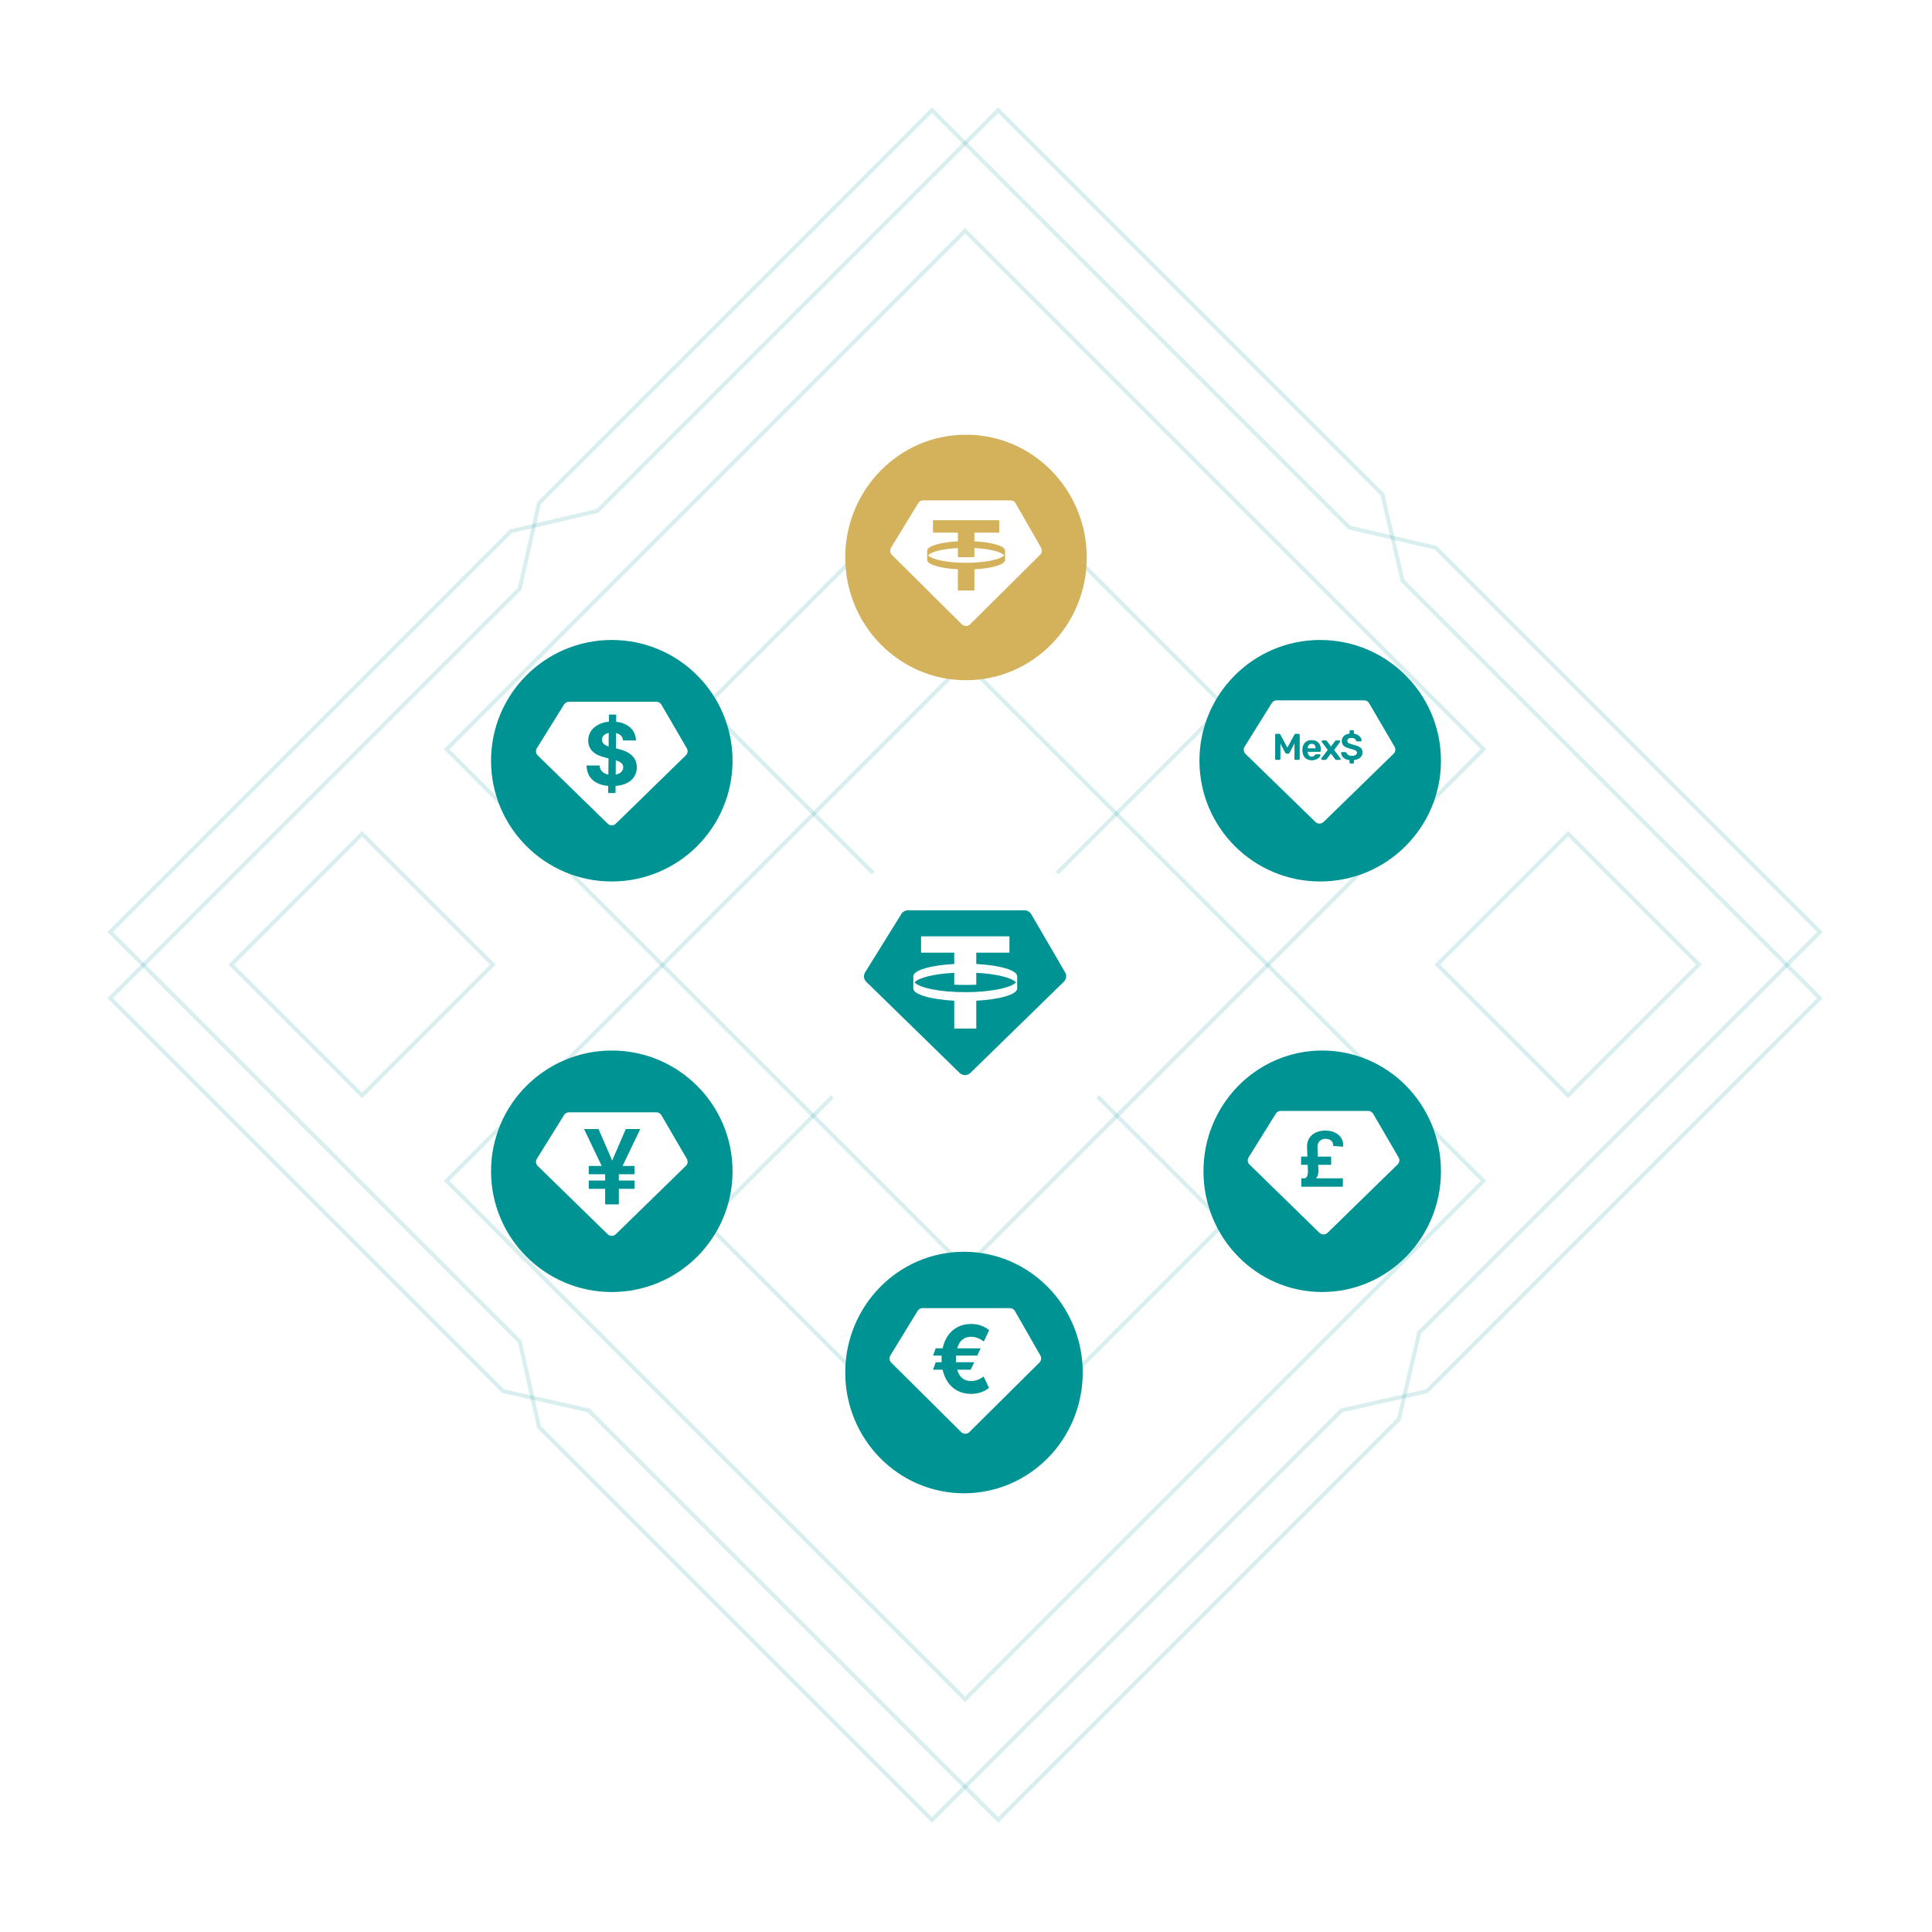 <svg width="480" height="480" viewBox="0 0 480 480" fill="none" xmlns="http://www.w3.org/2000/svg">
<rect x="479.532" y="240.532" width="337.997" height="340.164" transform="rotate(135 479.532 240.532)" fill="white"/>
<path opacity="0.15" d="M452.154 247.998L400.087 300.065L374.053 326.099L361.036 339.116L354.528 345.624L343.903 348.016L333.279 350.409L326.771 356.917L313.754 369.934L287.72 395.968L231.537 452.151L179.469 400.084L153.436 374.05L140.419 361.033L133.91 354.525L131.518 343.9L129.126 333.276L122.617 326.768L109.6 313.751L83.567 287.717L27.383 231.534L80.48 178.437L107.028 151.889L120.302 138.615L126.939 131.978L137.692 129.457L148.445 126.936L155.082 120.299L168.356 107.025L194.904 80.477L248.001 27.38L296.981 76.361L323.529 102.909L336.803 116.183L343.44 122.82L345.961 133.573L348.482 144.326L355.119 150.963L368.394 164.237L394.942 190.785L452.154 247.998Z" stroke="#009393"/>
<path opacity="0.15" d="M231.536 27.381L179.469 79.448L153.435 105.482L140.419 118.499L133.91 125.007L131.518 135.631L129.125 146.256L122.617 152.764L109.6 165.781L83.566 191.815L27.383 247.998L79.45 300.065L105.484 326.099L118.501 339.116L125.009 345.624L135.634 348.017L146.258 350.409L152.766 356.917L165.783 369.934L191.817 395.968L248 452.151L301.097 399.055L327.645 372.507L340.919 359.233L347.556 352.596L350.077 341.843L352.598 331.09L359.235 324.453L372.509 311.178L399.057 284.63L452.154 231.534L403.173 182.554L376.625 156.006L363.351 142.731L356.714 136.094L345.961 133.573L335.208 131.052L328.571 124.415L315.297 111.141L288.749 84.593L231.536 27.381Z" stroke="#009393"/>
<rect opacity="0.15" x="368.575" y="186.138" width="182.161" height="182.161" transform="rotate(135 368.575 186.138)" stroke="#009393"/>
<rect opacity="0.15" x="368.574" y="293.392" width="182.161" height="182.161" transform="rotate(135 368.574 293.392)" stroke="#009393"/>
<rect opacity="0.15" x="239.768" y="368.299" width="91.08" height="91.08" transform="rotate(-135 239.768 368.299)" stroke="#009393"/>
<rect opacity="0.15" x="239.768" y="239.765" width="91.08" height="91.08" transform="rotate(-135 239.768 239.765)" stroke="#009393"/>
<rect opacity="0.15" x="122.456" y="239.649" width="45.966" height="45.966" transform="rotate(135 122.456 239.649)" stroke="#009393"/>
<rect opacity="0.15" x="422.085" y="239.648" width="45.966" height="45.966" transform="rotate(135 422.085 239.648)" stroke="#009393"/>
<g filter="url(#filter0_d_6791_36963)">
<g filter="url(#filter1_d_6791_36963)">
<circle cx="239.768" cy="239.765" r="40" fill="white"/>
</g>
<path fill-rule="evenodd" clip-rule="evenodd" d="M225.593 221.16H254.531C255.221 221.16 255.859 221.525 256.204 222.116L264.634 236.591C265.072 237.342 264.942 238.289 264.318 238.898L241.112 261.549C240.36 262.283 239.151 262.283 238.399 261.549L215.225 238.928C214.587 238.306 214.467 237.33 214.937 236.575L223.948 222.07C224.299 221.505 224.922 221.16 225.593 221.16ZM250.795 227.623V231.684H242.551V234.5C248.341 234.801 252.684 236.037 252.717 237.519L252.716 240.607C252.684 242.088 248.341 243.324 242.551 243.625V250.536H237.078V243.625C231.288 243.324 226.945 242.088 226.912 240.607L226.913 237.519C226.945 236.037 231.288 234.801 237.078 234.5V231.684H228.835V227.623H250.795ZM239.815 241.503C245.993 241.503 251.157 240.458 252.421 239.063C251.349 237.879 247.473 236.948 242.551 236.692V239.64C241.669 239.686 240.754 239.71 239.815 239.71C238.875 239.71 237.96 239.686 237.078 239.64V236.692C232.156 236.948 228.28 237.879 227.208 239.063C228.472 240.458 233.636 241.503 239.815 241.503Z" fill="#009393"/>
</g>
<ellipse cx="240" cy="138.5" rx="30" ry="30.5" fill="#D3B25B"/>
<path fill-rule="evenodd" clip-rule="evenodd" d="M229.369 124.314H251.073C251.59 124.314 252.069 124.592 252.327 125.043L258.65 136.08C258.978 136.652 258.881 137.375 258.413 137.839L241.008 155.11C240.445 155.67 239.538 155.67 238.974 155.11L221.593 137.862C221.114 137.387 221.025 136.644 221.377 136.068L228.136 125.007C228.399 124.576 228.866 124.314 229.369 124.314ZM248.27 129.242V132.338H242.088V134.486C246.43 134.715 249.688 135.657 249.712 136.787L249.712 139.142C249.688 140.271 246.43 141.214 242.088 141.443V146.712H237.983V141.443C233.641 141.214 230.383 140.271 230.359 139.142L230.359 136.787C230.383 135.657 233.641 134.715 237.983 134.486V132.338H231.8V129.242H248.27ZM240.035 139.825C244.669 139.825 248.542 139.029 249.49 137.964C248.686 137.062 245.779 136.352 242.088 136.157V138.405C241.426 138.44 240.74 138.458 240.035 138.458C239.331 138.458 238.644 138.44 237.983 138.405V136.157C234.292 136.352 231.384 137.062 230.581 137.964C231.528 139.029 235.401 139.825 240.035 139.825Z" fill="white"/>
<ellipse cx="328.5" cy="291" rx="29.5" ry="30" fill="#009393"/>
<g clip-path="url(#clip0_6791_36963)">
<path fill-rule="evenodd" clip-rule="evenodd" d="M347.478 287.568L341.157 276.716C340.899 276.273 340.421 276 339.902 276H318.205C317.701 276 317.235 276.259 316.971 276.682L310.214 287.557C309.862 288.123 309.952 288.854 310.43 289.32L327.807 306.28C328.37 306.831 329.276 306.831 329.841 306.28L347.241 289.297C347.708 288.841 347.805 288.131 347.478 287.568V287.568Z" fill="white"/>
<path d="M333.634 294.835H323.304V292.745H333.634V294.835ZM330.716 289.398H323.254V287.362H330.716V289.398ZM327.325 285.057L327.554 290.816C327.582 291.412 327.477 291.927 327.239 292.362C327.005 292.792 326.593 293.146 326.001 293.424L324.113 292.745C324.346 292.714 324.525 292.599 324.649 292.402C324.773 292.205 324.857 291.972 324.9 291.703C324.943 291.43 324.959 291.17 324.95 290.924L324.735 285.057C324.702 284.147 324.885 283.383 325.286 282.765C325.691 282.142 326.242 281.674 326.938 281.36C327.635 281.042 328.405 280.883 329.249 280.883C329.974 280.883 330.623 280.986 331.195 281.192C331.772 281.398 332.256 281.685 332.647 282.053C333.043 282.42 333.332 282.846 333.513 283.329C333.699 283.813 333.758 284.335 333.692 284.895L331.209 284.7C331.243 284.293 331.171 283.959 330.995 283.699C330.823 283.435 330.585 283.242 330.279 283.121C329.979 282.996 329.657 282.933 329.314 282.933C328.961 282.933 328.632 283.009 328.326 283.161C328.026 283.314 327.783 283.547 327.597 283.86C327.415 284.174 327.325 284.573 327.325 285.057Z" fill="#009393"/>
</g>
<ellipse cx="239.5" cy="341" rx="29.5" ry="30" fill="#009393"/>
<path fill-rule="evenodd" clip-rule="evenodd" d="M229.204 325H250.902C251.42 325 251.898 325.278 252.156 325.729L258.477 336.765C258.805 337.337 258.708 338.06 258.24 338.524L240.84 355.795C240.277 356.354 239.37 356.354 238.806 355.795L221.43 338.547C220.952 338.072 220.862 337.329 221.214 336.753L227.971 325.693C228.234 325.263 228.701 325 229.204 325ZM237.816 334.985H243.62L242.806 336.794H237.528C237.512 337.058 237.504 337.339 237.504 337.636C237.504 337.917 237.512 338.189 237.528 338.445H242.05L241.154 340.295H237.816C238.367 342.261 239.6 343.12 241.269 343.12C242.716 343.12 243.777 342.434 244.377 341.988L245.709 344.813C244.516 345.804 242.963 346.308 241.269 346.308C237.717 346.308 235.029 344.136 234.199 340.295H231.814L232.48 338.445H233.952C233.936 338.181 233.927 337.908 233.927 337.636C233.927 337.347 233.936 337.066 233.952 336.794H231.814L232.48 334.985H234.199C235.029 331.136 237.717 328.931 241.269 328.931C243.028 328.931 244.541 329.476 245.758 330.467L244.442 333.292C243.785 332.829 242.724 332.119 241.269 332.119C239.6 332.119 238.367 333.011 237.816 334.985Z" fill="white"/>
<circle cx="328" cy="189" r="30" fill="#009393"/>
<path d="M346.48 185.539L340.158 174.714C339.902 174.272 339.425 174 338.906 174H317.206C316.703 174 316.234 174.255 315.97 174.68L309.214 185.53C308.865 186.091 308.95 186.822 309.427 187.289L326.807 204.206C327.37 204.758 328.273 204.758 328.844 204.206L346.241 187.263C346.71 186.813 346.803 186.099 346.48 185.539ZM322.863 188.546C322.863 188.606 322.837 188.657 322.795 188.699C322.752 188.742 322.692 188.767 322.633 188.767H321.857C321.789 188.767 321.738 188.742 321.695 188.699C321.653 188.657 321.636 188.606 321.636 188.546V184.578L320.349 187.025C320.315 187.076 320.281 187.127 320.23 187.17C320.179 187.212 320.119 187.229 320.034 187.229H319.659C319.574 187.229 319.506 187.212 319.463 187.17C319.421 187.127 319.378 187.085 319.353 187.025L318.066 184.578V188.546C318.066 188.606 318.04 188.657 317.998 188.699C317.955 188.742 317.904 188.767 317.845 188.767H317.069C317.001 188.767 316.95 188.742 316.907 188.699C316.865 188.657 316.839 188.606 316.839 188.546V182.573C316.839 182.505 316.865 182.454 316.907 182.412C316.95 182.369 317.01 182.344 317.069 182.344H317.793C317.879 182.344 317.947 182.369 317.989 182.412C318.032 182.454 318.058 182.497 318.075 182.514L319.847 185.819L321.636 182.514C321.644 182.488 321.678 182.454 321.721 182.412C321.764 182.369 321.832 182.344 321.917 182.344H322.633C322.701 182.344 322.752 182.369 322.795 182.412C322.837 182.454 322.863 182.514 322.863 182.573V188.546V188.546ZM328.145 186.516C328.145 186.575 328.119 186.626 328.077 186.669C328.034 186.711 327.975 186.737 327.915 186.737H324.865C324.865 186.771 324.865 186.796 324.865 186.813C324.873 187.025 324.916 187.221 324.993 187.408C325.069 187.586 325.18 187.731 325.333 187.841C325.487 187.952 325.666 188.003 325.87 188.003C326.041 188.003 326.185 187.977 326.305 187.926C326.424 187.875 326.518 187.816 326.586 187.748C326.663 187.68 326.714 187.629 326.739 187.586C326.79 187.51 326.841 187.467 326.876 187.45C326.91 187.433 326.961 187.425 327.029 187.425H327.821C327.881 187.425 327.932 187.442 327.975 187.476C328.017 187.51 328.034 187.561 328.026 187.612C328.017 187.714 327.966 187.833 327.872 187.969C327.779 188.113 327.642 188.249 327.463 188.385C327.284 188.521 327.063 188.631 326.799 188.716C326.535 188.801 326.228 188.852 325.887 188.852C325.206 188.852 324.669 188.657 324.268 188.266C323.868 187.875 323.655 187.314 323.621 186.601C323.612 186.541 323.612 186.465 323.612 186.363C323.612 186.269 323.612 186.193 323.621 186.142C323.647 185.683 323.749 185.284 323.936 184.952C324.124 184.612 324.379 184.358 324.711 184.179C325.044 184.001 325.436 183.907 325.879 183.907C326.373 183.907 326.79 184.009 327.131 184.213C327.472 184.417 327.719 184.706 327.898 185.063C328.068 185.428 328.153 185.844 328.153 186.32V186.516H328.145ZM332.993 188.708C332.95 188.75 332.908 188.767 332.848 188.767H332.013C331.945 188.767 331.894 188.75 331.86 188.716C331.826 188.682 331.791 188.648 331.766 188.623L330.658 187.161L329.534 188.623C329.508 188.657 329.483 188.682 329.449 188.716C329.414 188.75 329.363 188.767 329.287 188.767H328.477C328.426 188.767 328.375 188.75 328.332 188.708C328.29 188.665 328.273 188.623 328.273 188.563C328.273 188.546 328.281 188.521 328.29 188.495C328.298 188.47 328.315 188.444 328.341 188.402L329.909 186.312L328.452 184.349C328.435 184.315 328.418 184.29 328.409 184.264C328.401 184.239 328.392 184.213 328.392 184.188C328.392 184.137 328.409 184.086 328.452 184.043C328.494 184.001 328.537 183.984 328.597 183.984H329.397C329.474 183.984 329.525 184.001 329.559 184.035C329.593 184.069 329.627 184.103 329.644 184.137L330.684 185.513L331.723 184.137C331.749 184.103 331.774 184.069 331.809 184.035C331.843 184.001 331.894 183.984 331.97 183.984H332.737C332.788 183.984 332.839 184.001 332.882 184.043C332.925 184.086 332.942 184.128 332.942 184.179C332.942 184.213 332.933 184.239 332.925 184.264C332.916 184.29 332.899 184.315 332.882 184.349L331.408 186.329L332.984 188.402C333.01 188.436 333.027 188.47 333.035 188.495C333.044 188.521 333.052 188.538 333.052 188.563C333.052 188.623 333.027 188.665 332.993 188.708ZM338.207 187.875C338.028 188.139 337.789 188.359 337.466 188.521C337.15 188.682 336.776 188.784 336.341 188.835V189.464C336.341 189.524 336.315 189.574 336.273 189.617C336.23 189.659 336.179 189.685 336.12 189.685H335.557C335.498 189.685 335.446 189.659 335.404 189.617C335.361 189.574 335.336 189.524 335.336 189.464V188.818C334.884 188.776 334.501 188.665 334.186 188.495C333.87 188.317 333.64 188.113 333.478 187.867C333.317 187.62 333.231 187.357 333.223 187.093C333.223 187.042 333.24 186.991 333.282 186.957C333.325 186.924 333.368 186.907 333.427 186.907H334.245C334.322 186.907 334.373 186.924 334.424 186.957C334.467 186.991 334.501 187.034 334.526 187.085C334.569 187.204 334.637 187.314 334.739 187.425C334.842 187.535 334.986 187.629 335.165 187.705C335.353 187.782 335.583 187.816 335.855 187.816C336.298 187.816 336.622 187.739 336.835 187.595C337.048 187.45 337.159 187.246 337.159 187C337.159 186.822 337.099 186.677 336.989 186.575C336.878 186.465 336.699 186.371 336.452 186.278C336.205 186.193 335.881 186.099 335.489 185.997C335.038 185.887 334.654 185.751 334.339 185.598C334.024 185.445 333.794 185.241 333.632 185.003C333.478 184.765 333.393 184.459 333.393 184.094C333.393 183.627 333.564 183.219 333.904 182.896C334.245 182.565 334.722 182.361 335.327 182.293V181.647C335.327 181.588 335.353 181.537 335.395 181.494C335.438 181.452 335.489 181.426 335.549 181.426H336.111C336.171 181.426 336.222 181.452 336.264 181.494C336.307 181.537 336.333 181.588 336.333 181.647V182.301C336.75 182.361 337.099 182.488 337.38 182.667C337.662 182.854 337.875 183.058 338.028 183.295C338.173 183.533 338.249 183.763 338.258 183.975C338.258 184.026 338.241 184.069 338.207 184.111C338.173 184.154 338.122 184.171 338.062 184.171H337.21C337.159 184.171 337.099 184.162 337.057 184.137C337.006 184.111 336.972 184.069 336.937 184.001C336.903 183.814 336.793 183.652 336.588 183.516C336.384 183.38 336.12 183.312 335.796 183.312C335.463 183.312 335.199 183.372 335.003 183.499C334.807 183.618 334.705 183.814 334.705 184.069C334.705 184.239 334.756 184.383 334.85 184.493C334.944 184.604 335.106 184.706 335.336 184.791C335.557 184.876 335.855 184.969 336.23 185.063C336.75 185.182 337.176 185.318 337.508 185.471C337.832 185.624 338.079 185.819 338.232 186.057C338.386 186.295 338.471 186.592 338.471 186.949C338.471 187.297 338.377 187.603 338.207 187.875Z" fill="white"/>
<path d="M326.432 184.893C326.279 184.791 326.092 184.74 325.879 184.74C325.666 184.74 325.478 184.791 325.325 184.893C325.171 184.995 325.061 185.139 324.984 185.318C324.907 185.496 324.873 185.7 324.873 185.938V185.963H326.91V185.938C326.91 185.7 326.867 185.488 326.79 185.318C326.697 185.139 326.586 185.003 326.432 184.893Z" fill="white"/>
<path d="M322.633 182.344H321.917C321.832 182.344 321.764 182.369 321.721 182.412C321.678 182.454 321.653 182.497 321.636 182.514L319.847 185.819L318.074 182.514C318.066 182.488 318.032 182.454 317.989 182.412C317.947 182.369 317.879 182.344 317.793 182.344H317.069C317.001 182.344 316.95 182.369 316.907 182.412C316.865 182.454 316.839 182.514 316.839 182.573V188.546C316.839 188.606 316.865 188.657 316.907 188.699C316.95 188.742 317.01 188.767 317.069 188.767H317.844C317.904 188.767 317.955 188.742 317.998 188.699C318.04 188.657 318.066 188.606 318.066 188.546V184.578L319.352 187.025C319.387 187.076 319.421 187.127 319.463 187.17C319.506 187.212 319.574 187.229 319.659 187.229H320.034C320.111 187.229 320.179 187.212 320.23 187.17C320.281 187.127 320.315 187.085 320.349 187.025L321.636 184.578V188.546C321.636 188.606 321.653 188.657 321.695 188.699C321.738 188.742 321.789 188.767 321.857 188.767H322.633C322.701 188.767 322.752 188.742 322.794 188.699C322.837 188.657 322.863 188.606 322.863 188.546V182.573C322.863 182.505 322.837 182.454 322.794 182.412C322.752 182.369 322.701 182.344 322.633 182.344Z" fill="#009393"/>
<path d="M327.131 184.213C326.79 184.009 326.373 183.907 325.879 183.907C325.427 183.907 325.044 184.001 324.711 184.179C324.379 184.358 324.124 184.621 323.936 184.952C323.749 185.292 323.647 185.683 323.621 186.142C323.612 186.193 323.612 186.269 323.612 186.363C323.612 186.456 323.612 186.533 323.621 186.601C323.655 187.323 323.868 187.875 324.268 188.266C324.669 188.657 325.206 188.852 325.887 188.852C326.228 188.852 326.535 188.81 326.799 188.716C327.063 188.631 327.284 188.512 327.463 188.385C327.642 188.249 327.779 188.113 327.872 187.969C327.966 187.824 328.017 187.705 328.026 187.612C328.034 187.561 328.017 187.51 327.975 187.476C327.932 187.442 327.881 187.425 327.821 187.425H327.029C326.961 187.425 326.91 187.433 326.876 187.45C326.841 187.467 326.799 187.51 326.739 187.586C326.705 187.629 326.654 187.688 326.586 187.748C326.509 187.816 326.415 187.875 326.305 187.926C326.185 187.977 326.041 188.003 325.87 188.003C325.666 188.003 325.478 187.952 325.333 187.841C325.18 187.731 325.069 187.586 324.993 187.408C324.916 187.229 324.873 187.034 324.865 186.813C324.865 186.805 324.865 186.779 324.865 186.737H327.915C327.983 186.737 328.034 186.711 328.077 186.669C328.119 186.626 328.145 186.575 328.145 186.516V186.32C328.145 185.844 328.06 185.42 327.889 185.063C327.719 184.706 327.463 184.417 327.131 184.213ZM326.901 185.972H324.865V185.946C324.865 185.708 324.899 185.496 324.976 185.326C325.052 185.148 325.163 185.012 325.316 184.901C325.47 184.799 325.657 184.748 325.87 184.748C326.083 184.748 326.271 184.799 326.424 184.901C326.577 185.003 326.697 185.148 326.773 185.326C326.85 185.505 326.893 185.708 326.893 185.946V185.972H326.901Z" fill="#009393"/>
<path d="M332.984 188.41L331.408 186.337L332.882 184.358C332.899 184.324 332.916 184.298 332.925 184.273C332.933 184.247 332.942 184.222 332.942 184.188C332.942 184.137 332.925 184.094 332.882 184.052C332.839 184.009 332.797 183.992 332.737 183.992H331.97C331.894 183.992 331.843 184.009 331.809 184.043C331.774 184.077 331.749 184.111 331.723 184.145L330.684 185.522L329.645 184.145C329.627 184.111 329.602 184.077 329.559 184.043C329.517 184.009 329.466 183.992 329.397 183.992H328.597C328.545 183.992 328.494 184.009 328.452 184.052C328.409 184.094 328.392 184.137 328.392 184.196C328.392 184.222 328.401 184.247 328.409 184.273C328.418 184.298 328.435 184.324 328.452 184.358L329.909 186.32L328.341 188.41C328.315 188.444 328.298 188.478 328.29 188.504C328.281 188.529 328.273 188.546 328.273 188.572C328.273 188.623 328.29 188.674 328.332 188.716C328.375 188.759 328.418 188.776 328.477 188.776H329.287C329.363 188.776 329.414 188.759 329.449 188.725C329.483 188.691 329.508 188.657 329.534 188.631L330.658 187.17L331.766 188.631C331.792 188.665 331.817 188.691 331.86 188.725C331.894 188.759 331.945 188.776 332.013 188.776H332.848C332.899 188.776 332.95 188.759 332.993 188.716C333.035 188.674 333.052 188.631 333.052 188.572C333.052 188.555 333.044 188.529 333.035 188.504C333.027 188.478 333.01 188.444 332.984 188.41Z" fill="#009393"/>
<path d="M337.508 185.462C337.176 185.309 336.759 185.173 336.23 185.054C335.855 184.952 335.557 184.867 335.336 184.782C335.114 184.697 334.952 184.595 334.85 184.485C334.748 184.374 334.705 184.23 334.705 184.06C334.705 183.805 334.807 183.61 335.003 183.491C335.199 183.372 335.472 183.304 335.796 183.304C336.12 183.304 336.384 183.372 336.588 183.508C336.793 183.644 336.903 183.805 336.937 183.992C336.971 184.06 337.006 184.103 337.057 184.128C337.108 184.154 337.159 184.162 337.21 184.162H338.062C338.122 184.162 338.173 184.145 338.207 184.103C338.241 184.06 338.258 184.018 338.258 183.967C338.249 183.746 338.173 183.516 338.028 183.287C337.883 183.049 337.67 182.845 337.38 182.658C337.099 182.471 336.75 182.352 336.333 182.293V181.647C336.333 181.588 336.307 181.537 336.264 181.494C336.222 181.452 336.171 181.426 336.111 181.426H335.557C335.498 181.426 335.446 181.452 335.404 181.494C335.361 181.537 335.336 181.588 335.336 181.647V182.276C334.731 182.352 334.254 182.548 333.913 182.879C333.572 183.21 333.402 183.61 333.402 184.077C333.402 184.442 333.478 184.748 333.64 184.986C333.794 185.224 334.032 185.42 334.347 185.581C334.663 185.734 335.046 185.87 335.498 185.98C335.898 186.082 336.222 186.167 336.46 186.261C336.707 186.346 336.886 186.448 336.997 186.558C337.108 186.669 337.167 186.805 337.167 186.983C337.167 187.238 337.057 187.433 336.844 187.578C336.631 187.722 336.298 187.799 335.864 187.799C335.591 187.799 335.361 187.765 335.174 187.688C334.986 187.612 334.85 187.518 334.748 187.408C334.646 187.297 334.577 187.178 334.535 187.068C334.509 187.017 334.475 186.974 334.433 186.941C334.39 186.907 334.33 186.89 334.254 186.89H333.427C333.376 186.89 333.325 186.907 333.282 186.941C333.24 186.974 333.223 187.025 333.223 187.076C333.231 187.348 333.316 187.603 333.478 187.85C333.64 188.096 333.87 188.308 334.186 188.478C334.501 188.657 334.884 188.759 335.336 188.801V189.447C335.336 189.507 335.361 189.557 335.404 189.6C335.446 189.642 335.498 189.668 335.557 189.668H336.12C336.179 189.668 336.23 189.642 336.273 189.6C336.315 189.557 336.341 189.507 336.341 189.447V188.818C336.767 188.767 337.142 188.665 337.466 188.504C337.781 188.342 338.028 188.13 338.207 187.858C338.386 187.595 338.471 187.28 338.471 186.924C338.471 186.567 338.394 186.261 338.232 186.031C338.079 185.81 337.832 185.615 337.508 185.462Z" fill="#009393"/>
<circle cx="152" cy="189" r="30" fill="#009393"/>
<path d="M152.996 188.893L152.965 192.449C154.129 192.221 154.838 191.536 154.846 190.614C154.838 189.746 154.191 189.267 152.996 188.893Z" fill="white"/>
<path d="M149.566 183.769C149.55 184.645 150.244 185.14 151.208 185.467L151.238 182.101C150.152 182.322 149.566 182.954 149.566 183.769Z" fill="white"/>
<path fill-rule="evenodd" clip-rule="evenodd" d="M141.368 174.349H163.068C163.586 174.349 164.064 174.622 164.322 175.065L170.644 185.919C170.972 186.482 170.875 187.193 170.407 187.649L153.005 204.634C152.442 205.184 151.535 205.184 150.971 204.634L133.593 187.672C133.114 187.205 133.025 186.474 133.377 185.907L140.134 175.031C140.398 174.607 140.865 174.349 141.368 174.349ZM152.919 197.026H151.1L151.115 195.259C147.847 194.977 145.804 193.257 145.727 190.18H148.957C149.042 191.452 149.889 192.213 151.146 192.449L151.184 188.421L150.444 188.239C147.777 187.607 146.135 186.289 146.143 183.99C146.128 181.393 148.255 179.596 151.269 179.307L151.285 177.533H153.104L153.088 179.322C156.056 179.642 157.96 181.447 157.999 183.967H154.8C154.707 183.007 154.083 182.36 153.058 182.124L153.027 185.931L153.482 186.038C156.226 186.647 158.207 188.025 158.215 190.622C158.207 193.264 156.272 195.015 152.934 195.267L152.919 197.026Z" fill="white"/>
<circle cx="152" cy="291" r="30" fill="#009393"/>
<path fill-rule="evenodd" clip-rule="evenodd" d="M141.368 276.349H163.068C163.586 276.349 164.064 276.622 164.322 277.065L170.644 287.919C170.972 288.482 170.875 289.193 170.407 289.649L153.005 306.634C152.442 307.184 151.535 307.184 150.971 306.634L133.593 289.672C133.114 289.205 133.025 288.474 133.377 287.907L140.134 277.031C140.398 276.607 140.865 276.349 141.368 276.349Z" fill="white"/>
<path d="M148.699 280.507H145.11L149.494 289.681H146.275V291.737H150.345V293.3H146.275V295.356H150.345V299.221H153.749V295.356H157.635V293.3H153.749V291.737H157.635V289.681H154.674L159.068 280.507H155.479L152.094 288.338L148.699 280.507Z" fill="#009393"/>
<defs>
<filter id="filter0_d_6791_36963" x="175.768" y="180.765" width="128" height="128" filterUnits="userSpaceOnUse" color-interpolation-filters="sRGB">
<feFlood flood-opacity="0" result="BackgroundImageFix"/>
<feColorMatrix in="SourceAlpha" type="matrix" values="0 0 0 0 0 0 0 0 0 0 0 0 0 0 0 0 0 0 127 0" result="hardAlpha"/>
<feOffset dy="5"/>
<feGaussianBlur stdDeviation="12"/>
<feColorMatrix type="matrix" values="0 0 0 0 0.009 0 0 0 0 0.346 0 0 0 0 0.346 0 0 0 0.03 0"/>
<feBlend mode="normal" in2="BackgroundImageFix" result="effect1_dropShadow_6791_36963"/>
<feBlend mode="normal" in="SourceGraphic" in2="effect1_dropShadow_6791_36963" result="shape"/>
</filter>
<filter id="filter1_d_6791_36963" x="175.768" y="180.765" width="128" height="128" filterUnits="userSpaceOnUse" color-interpolation-filters="sRGB">
<feFlood flood-opacity="0" result="BackgroundImageFix"/>
<feColorMatrix in="SourceAlpha" type="matrix" values="0 0 0 0 0 0 0 0 0 0 0 0 0 0 0 0 0 0 127 0" result="hardAlpha"/>
<feOffset dy="5"/>
<feGaussianBlur stdDeviation="12"/>
<feColorMatrix type="matrix" values="0 0 0 0 0.009 0 0 0 0 0.346 0 0 0 0 0.346 0 0 0 0.03 0"/>
<feBlend mode="normal" in2="BackgroundImageFix" result="effect1_dropShadow_6791_36963"/>
<feBlend mode="normal" in="SourceGraphic" in2="effect1_dropShadow_6791_36963" result="shape"/>
</filter>
<clipPath id="clip0_6791_36963">
<rect width="37.67" height="30.694" fill="white" transform="translate(310 276)"/>
</clipPath>
</defs>
</svg>
